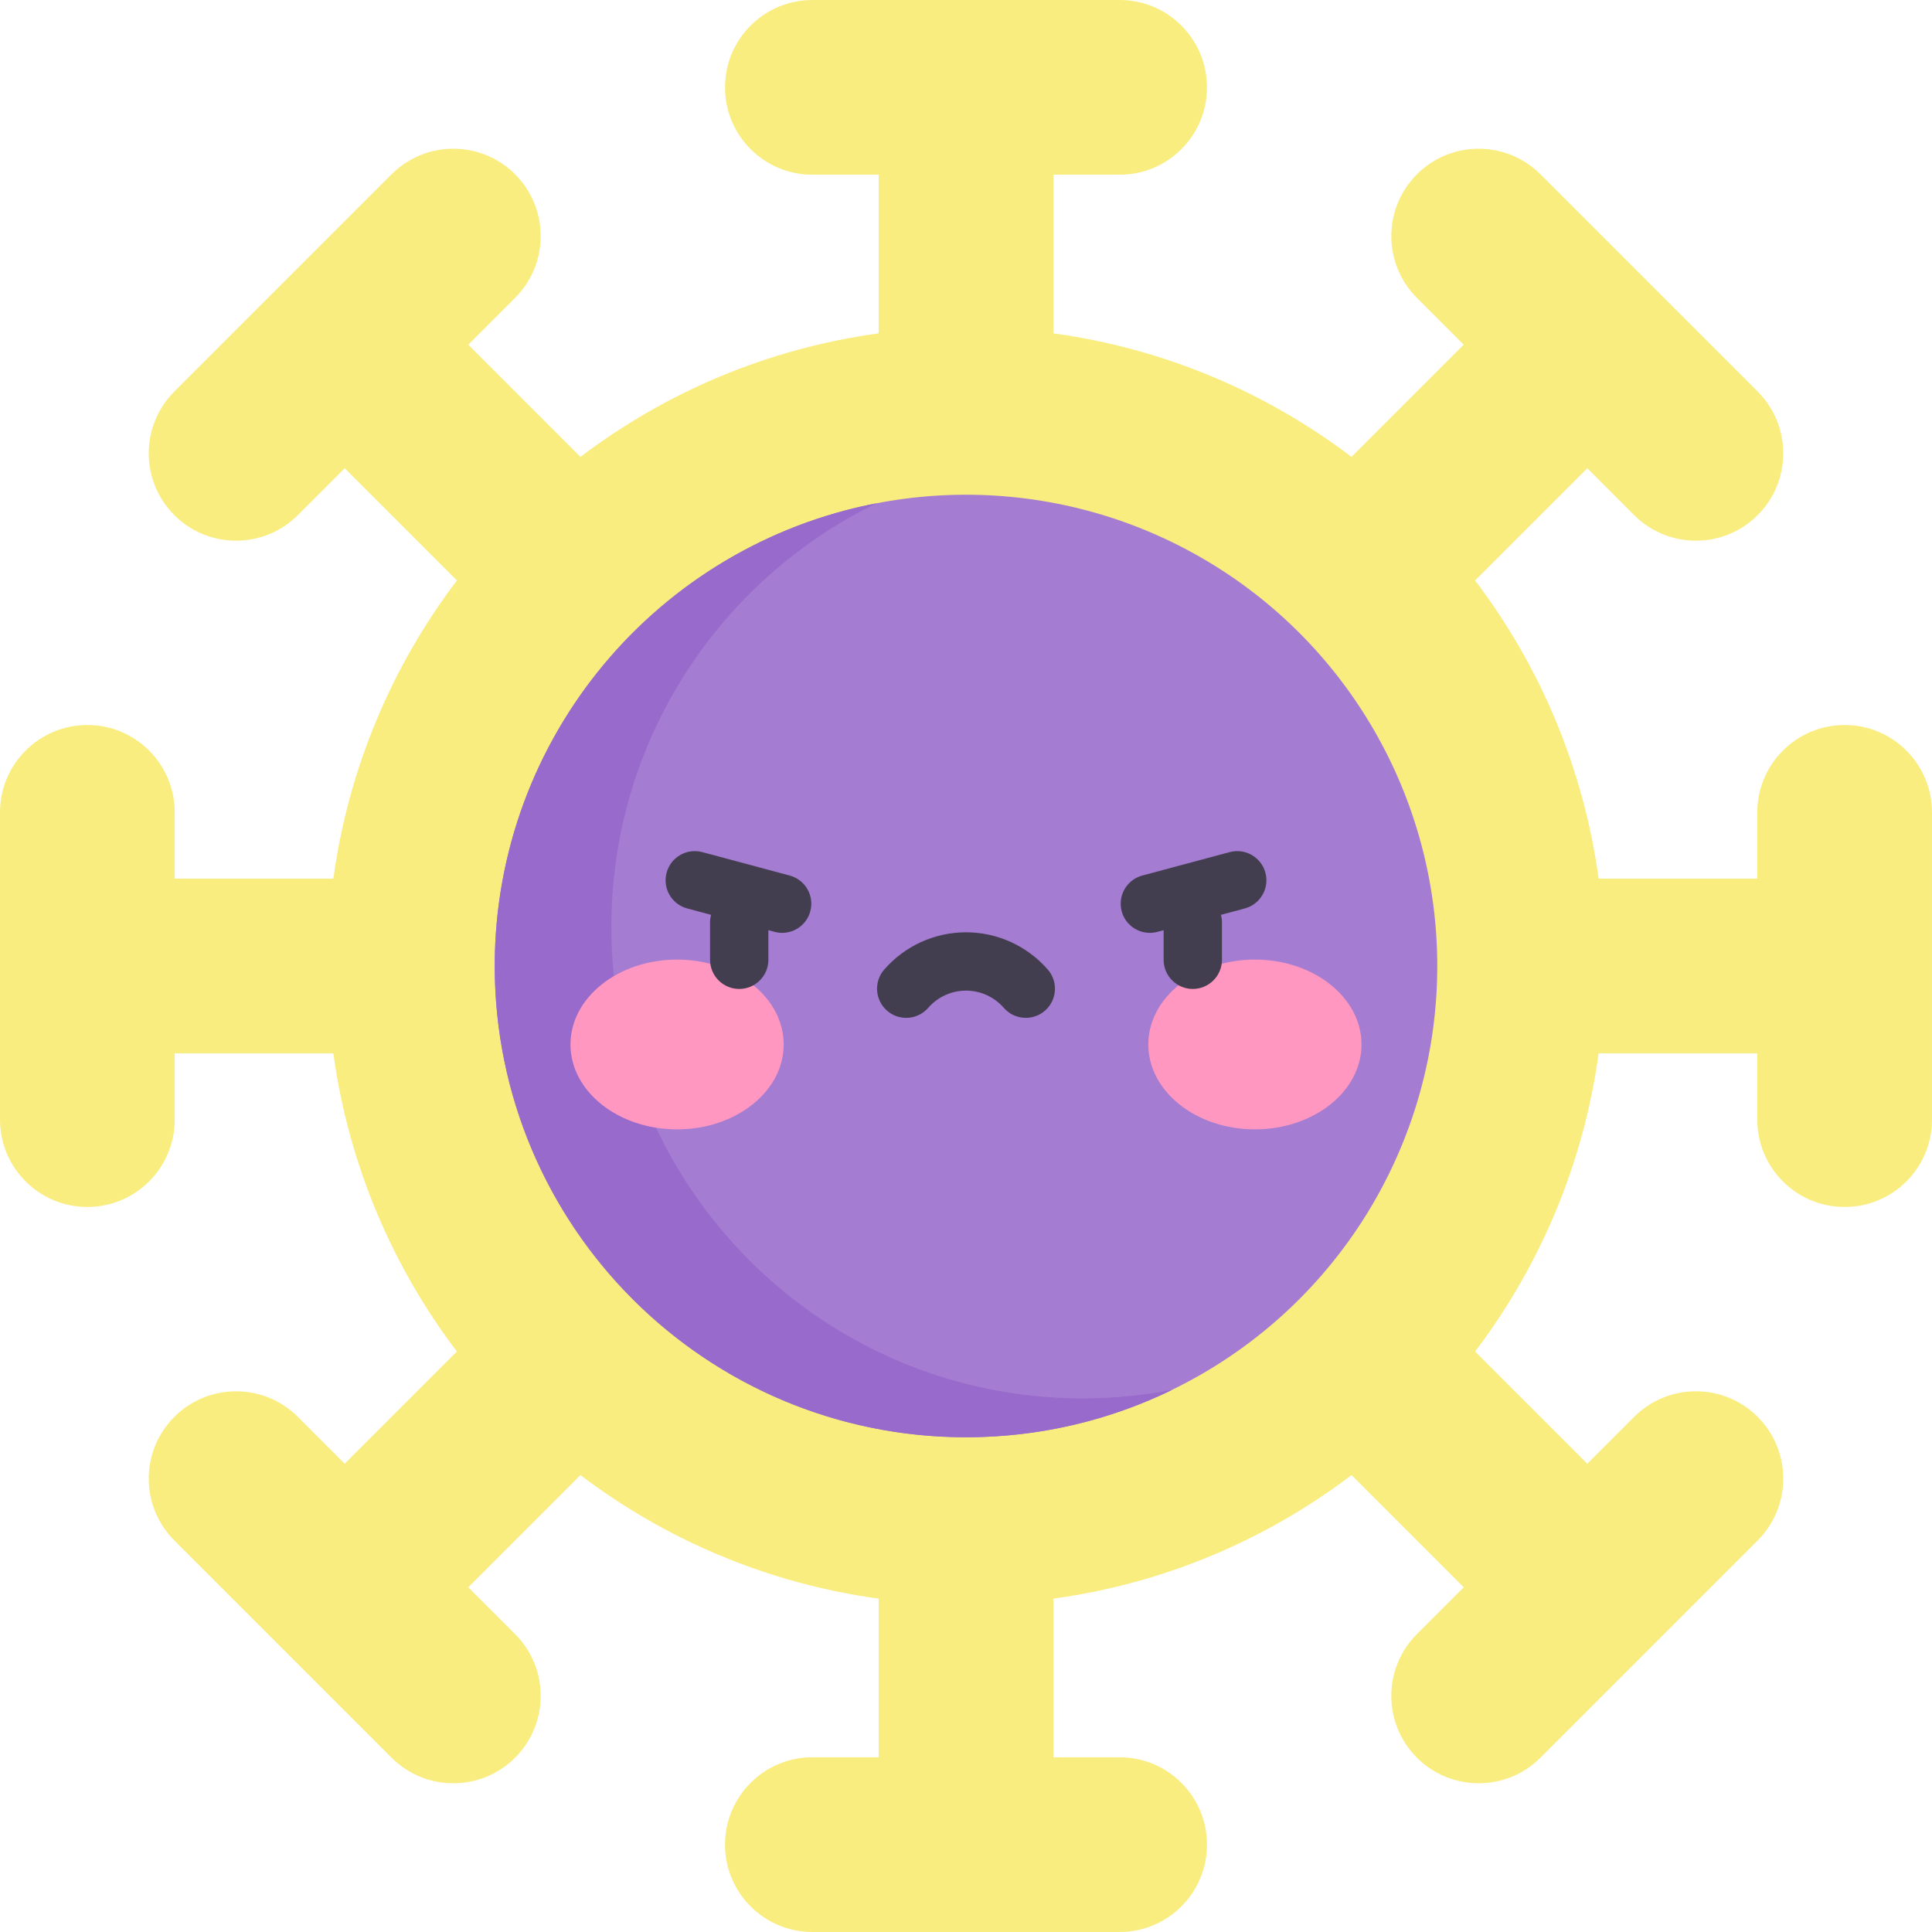 <svg id="Capa_1" enable-background="new 0 0 497 497" height="512" viewBox="0 0 497 497" width="512" xmlns="http://www.w3.org/2000/svg"><g><path d="m474.527 186.508c-12.411 0-22.473 10.062-22.473 22.473v17.045h-40.809c-3.908-28.563-15.154-54.786-31.782-76.708l28.862-28.862 12.053 12.053c8.777 8.777 23.006 8.776 31.782 0s8.777-23.005 0-31.782l-55.888-55.887c-8.776-8.776-23.006-8.776-31.782 0s-8.776 23.006 0 31.782l12.053 12.053-28.862 28.862c-21.922-16.628-48.145-27.874-76.708-31.782v-40.809h17.046c12.412 0 22.473-10.062 22.473-22.473s-10.061-22.473-22.473-22.473h-79.038c-12.411 0-22.473 10.062-22.473 22.473s10.062 22.473 22.473 22.473h17.045v40.809c-28.563 3.908-54.786 15.154-76.708 31.782l-28.862-28.862 12.053-12.053c8.777-8.777 8.776-23.006 0-31.782s-23.005-8.777-31.782 0l-55.887 55.888c-8.776 8.776-8.776 23.006 0 31.782s23.006 8.776 31.782 0l12.053-12.053 28.862 28.862c-16.628 21.922-27.874 48.145-31.782 76.708h-40.809v-17.046c0-12.412-10.062-22.473-22.473-22.473s-22.473 10.061-22.473 22.473v79.038c0 12.411 10.062 22.473 22.473 22.473s22.473-10.062 22.473-22.473v-17.046h40.809c3.908 28.563 15.154 54.786 31.782 76.708l-28.862 28.862-12.054-12.053c-8.777-8.777-23.006-8.776-31.782 0s-8.777 23.005 0 31.782l55.888 55.888c8.776 8.776 23.006 8.776 31.782 0s8.776-23.006 0-31.782l-12.053-12.053 28.862-28.862c21.922 16.628 48.145 27.874 76.708 31.782v40.809h-17.046c-12.412 0-22.473 10.062-22.473 22.473s10.061 22.473 22.473 22.473h79.038c12.411 0 22.473-10.062 22.473-22.473s-10.062-22.473-22.473-22.473h-17.046v-40.809c28.563-3.908 54.786-15.154 76.708-31.782l28.862 28.862-12.053 12.053c-8.777 8.777-8.776 23.006 0 31.782s23.005 8.777 31.782 0l55.888-55.888c8.776-8.776 8.776-23.005 0-31.782-8.776-8.776-23.006-8.776-31.782 0l-12.053 12.053-28.862-28.862c16.628-21.922 27.874-48.145 31.782-76.708h40.809v17.046c0 12.412 10.062 22.473 22.473 22.473s22.473-10.061 22.473-22.473v-79.038c.001-12.411-10.061-22.473-22.472-22.473z" fill="#f9ed80"/><circle cx="248.5" cy="248.5" fill="#a47cd1" r="121.232"/><path d="m278.5 359.732c-66.954 0-121.232-54.277-121.232-121.232 0-47.929 27.817-89.357 68.184-109.034-55.93 10.767-98.184 59.962-98.184 119.034 0 66.955 54.277 121.232 121.232 121.232 19.025 0 37.024-4.387 53.048-12.198-7.463 1.437-15.166 2.198-23.048 2.198z" fill="#986acb"/><g fill="#ff97c0"><ellipse cx="174.178" cy="268.688" rx="27.423" ry="21.839"/><ellipse cx="322.822" cy="268.688" rx="27.423" ry="21.839"/></g><g fill="#423e4f"><path d="m248.5 239.832c-8.063 0-15.73 3.492-21.035 9.58-2.721 3.123-2.396 7.86.727 10.582 1.421 1.238 3.176 1.846 4.924 1.846 2.093 0 4.174-.871 5.657-2.573 2.456-2.818 6.001-4.435 9.727-4.435s7.271 1.617 9.728 4.435c2.722 3.123 7.459 3.447 10.582.726 3.123-2.722 3.448-7.459.726-10.582-5.307-6.087-12.974-9.579-21.036-9.579z"/><path d="m203.145 225.228-22.481-6.024c-3.996-1.071-8.113 1.302-9.186 5.303-1.072 4.001 1.302 8.114 5.304 9.186l6.126 1.642c-.156.603-.248 1.232-.248 1.884v9.684c0 4.142 3.358 7.5 7.5 7.5s7.5-3.358 7.5-7.5v-7.615l1.604.43c.65.174 1.303.257 1.946.257 3.311 0 6.342-2.21 7.24-5.561 1.071-4.001-1.303-8.113-5.305-9.186z"/><path d="m325.521 224.508c-1.072-4.001-5.185-6.375-9.186-5.303l-22.481 6.024c-4.001 1.072-6.375 5.185-5.304 9.186.898 3.351 3.928 5.561 7.24 5.561.643 0 1.296-.083 1.946-.257l1.604-.43v7.615c0 4.142 3.358 7.5 7.5 7.5s7.5-3.358 7.5-7.5v-9.684c0-.652-.092-1.281-.248-1.884l6.126-1.642c4.001-1.072 6.375-5.185 5.303-9.186z"/></g></g></svg>